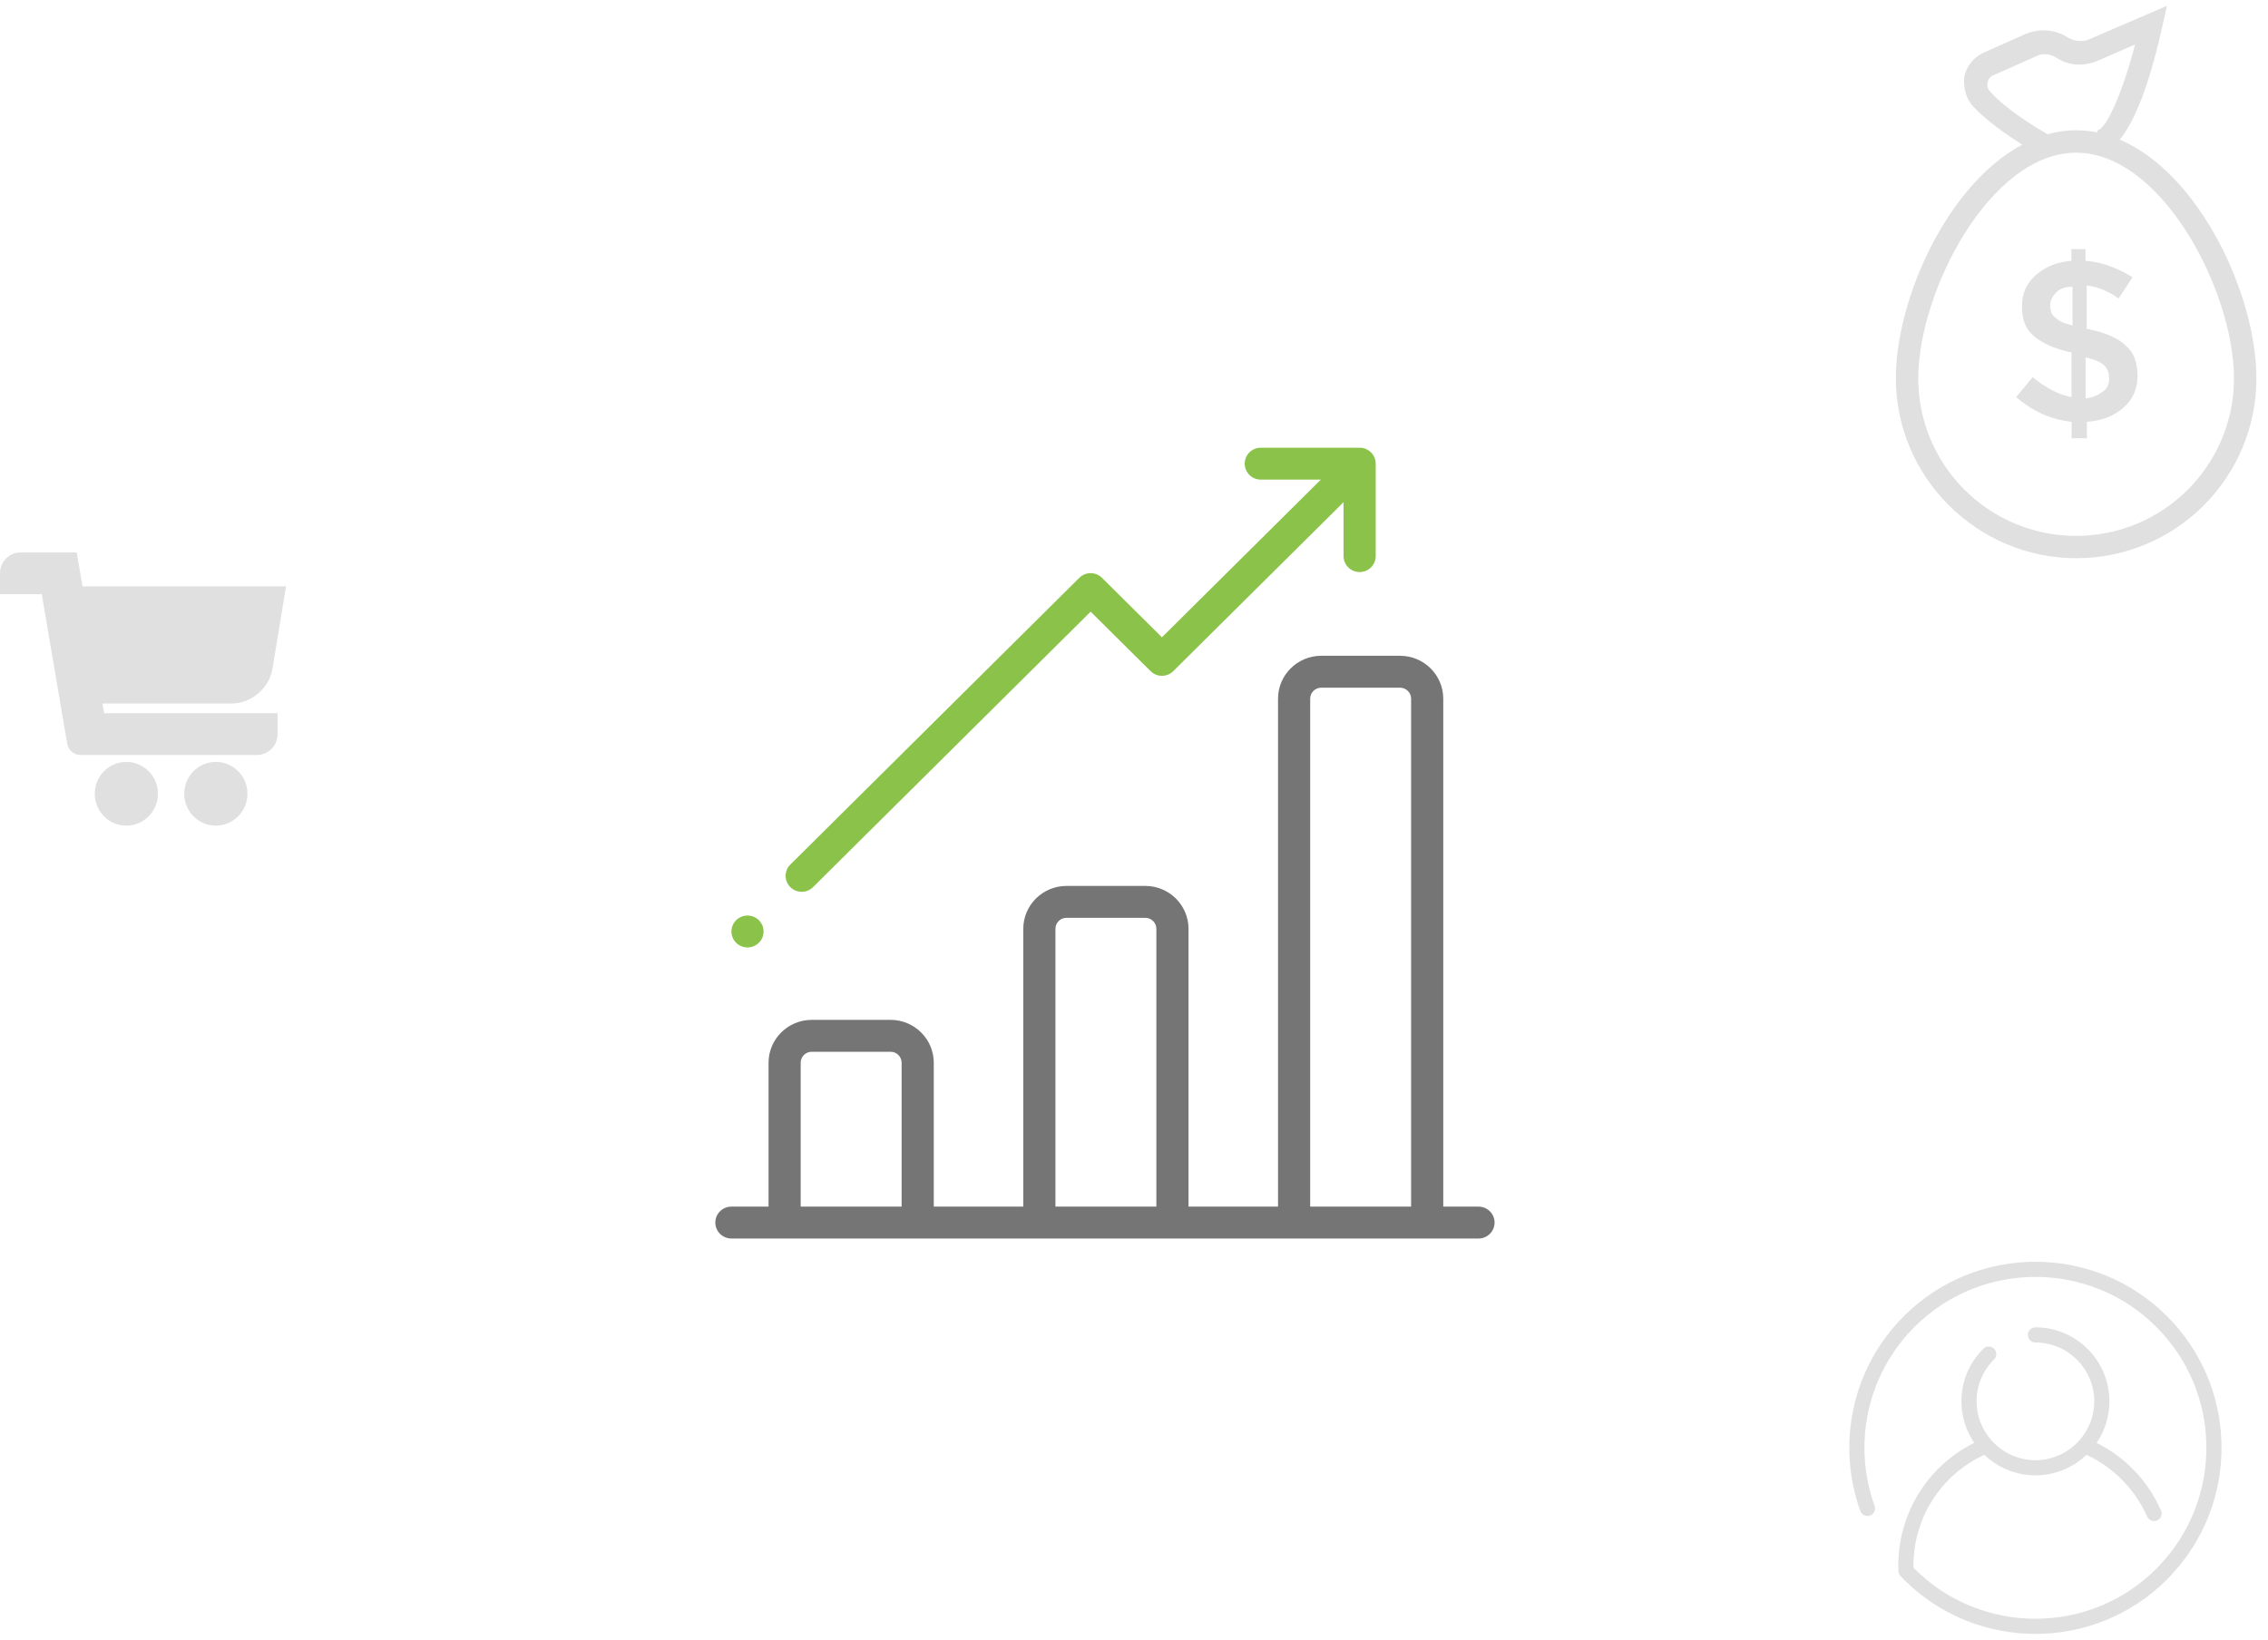 <?xml version="1.0" encoding="utf-8"?>
<svg width="390px" height="282px" viewBox="0 0 390 282" version="1.1" xmlns:xlink="http://www.w3.org/1999/xlink" xmlns="http://www.w3.org/2000/svg">
  <desc>Created with Lunacy</desc>
  <defs>
    <path d="M11.348 0L12.341 5.834L47.008 5.834L44.862 18.866C44.395 21.688 41.721 23.979 38.889 23.979L15.427 23.979L16.051 27.653L45.727 27.653L45.727 30.243C45.727 31.678 44.58 32.837 43.162 32.837L12.796 32.837C12.207 32.837 11.65 32.363 11.55 31.777L7.028 5.184L0 5.184L0 2.593C0 1.16 1.146 0 2.564 0L11.348 0ZM36.111 44.988C33.665 44.988 31.681 42.981 31.681 40.507C31.681 38.033 33.665 36.023 36.111 36.023C38.561 36.023 40.549 38.033 40.549 40.507C40.549 42.981 38.561 44.988 36.111 44.988ZM16.292 40.507C16.292 38.032 18.277 36.026 20.726 36.026C23.175 36.026 25.159 38.032 25.159 40.507C25.159 42.983 23.175 44.99 20.726 44.99C18.277 44.99 16.292 42.983 16.292 40.507Z" transform="translate(0 95.004)" id="path_1" />
  </defs>
  <g id="illustration" transform="translate(1 1)">
    <path d="M109.98 0.803C110.556 1.375 110.822 2.136 110.782 2.885C110.785 2.929 110.789 2.973 110.789 3.017L110.789 18.64C110.789 20.155 109.552 21.383 108.026 21.383C106.498 21.383 105.261 20.155 105.261 18.64L105.261 9.366L75.984 38.422C74.903 39.494 73.153 39.494 72.074 38.422L61.769 28.196L14.036 75.569C13.495 76.105 12.789 76.373 12.08 76.373C11.373 76.373 10.666 76.105 10.126 75.57C9.046 74.498 9.046 72.762 10.126 71.69L59.816 22.378C60.332 21.863 61.035 21.574 61.769 21.574C62.502 21.574 63.205 21.863 63.723 22.378L74.028 32.604L101.353 5.486L91.026 5.486C89.5 5.486 88.263 4.258 88.263 2.743C88.263 1.228 89.5 0 91.026 0L107.749 0C107.795 0 107.837 0.005 107.882 0.006C108.637 -0.032 109.404 0.231 109.98 0.803ZM5.528 83.201C5.528 81.686 4.291 80.458 2.764 80.458C1.237 80.458 0 81.686 0 83.201C0 84.716 1.237 85.944 2.764 85.944C4.291 85.944 5.528 84.716 5.528 83.201Z" transform="translate(124.775 75.998)" id="Combined-shape-1864" fill="#8BC34A" fill-rule="evenodd" stroke="none" />
    <path d="M45.801 3.645C44.716 8.569 42.216 18.535 38.497 23.013C52.272 28.868 61.998 49.768 61.998 64.077C61.998 81.06 48.223 95 30.999 95C13.987 95 0 81.06 0 64.077C0 50.408 8.873 30.691 21.738 23.886C19.084 22.199 15.46 19.698 13.194 17.197C11.973 15.782 11.585 13.959 11.779 12.137C12.185 10.314 13.387 8.899 15.014 8.085L22.3 4.847C24.722 3.839 27.356 4.033 29.584 5.448C30.612 6.049 31.812 6.262 33.033 5.855L46.614 0L45.801 3.645ZM15.808 13.145C15.614 13.746 15.808 14.347 16.216 14.754C18.89 17.759 23.927 20.861 26.097 22.082C27.686 21.637 29.333 21.404 30.999 21.404C32.239 21.404 33.44 21.52 34.642 21.773L34.642 21.404C36.268 21.21 39.098 14.541 41.132 6.65L34.642 9.481C32.219 10.489 29.584 10.295 27.55 8.88C26.523 8.279 25.11 8.085 24.101 8.686L16.816 11.924C16.216 12.137 15.808 12.738 15.808 13.145ZM30.999 91.161C16.003 91.161 3.856 79.025 3.856 64.077C3.856 49.128 16.216 25.262 30.999 25.262C45.782 25.262 58.142 49.109 58.142 64.077C58.142 79.025 45.994 91.161 30.999 91.161ZM33.014 55.585C36.056 56.186 38.285 57.194 39.504 58.416C40.919 59.637 41.54 61.246 41.558 63.669C41.558 65.879 40.745 67.702 39.136 69.117C37.529 70.533 35.494 71.347 32.859 71.541L32.859 74.371L30.225 74.371L30.225 71.541C26.561 71.134 23.52 69.718 20.692 67.295L23.52 63.863C25.748 65.686 27.976 66.888 30.205 67.295L30.205 59.617C27.356 59.016 25.128 58.008 23.714 56.787C22.281 55.565 21.68 53.937 21.68 51.727C21.68 49.517 22.474 47.694 24.101 46.278C25.729 44.863 27.764 44.049 30.185 43.855L30.185 41.839L32.607 41.839L32.607 43.855C35.436 44.049 38.071 45.077 40.705 46.686L38.285 50.33C36.676 49.109 34.642 48.295 32.82 48.101L32.82 55.585L33.014 55.585ZM30.379 48.314L30.379 54.979C28.764 54.573 27.973 54.167 27.356 53.568C26.755 53.161 26.543 52.347 26.543 51.552C26.543 50.544 26.949 49.943 27.55 49.322C28.151 48.721 28.965 48.314 30.379 48.314ZM30.379 54.979L30.379 54.984L30.399 54.984L30.379 54.979ZM32.626 67.527C34.041 67.314 34.856 66.907 35.669 66.306C36.463 65.686 36.676 64.891 36.676 64.096C36.676 63.282 36.463 62.468 35.862 61.866C35.261 61.265 34.255 60.858 32.626 60.451L32.626 67.527Z" transform="translate(325.006 0)" id="Combined-shape-1866" fill="#E0E0E0" fill-rule="evenodd" stroke="none" />
    <path d="M125.173 94.732L131.235 94.732C132.761 94.732 133.999 95.96 133.999 97.475C133.999 98.99 132.761 100.218 131.235 100.218L2.763 100.218C1.236 100.218 0 98.99 0 97.475C0 95.96 1.236 94.732 2.763 94.732L9.153 94.732L9.153 69.988C9.153 65.922 12.486 62.614 16.583 62.614L30.134 62.614C34.23 62.614 37.563 65.922 37.563 69.988L37.563 94.732L52.956 94.732L52.956 46.954C52.956 42.888 56.29 39.58 60.388 39.58L73.937 39.58C78.035 39.58 81.368 42.888 81.368 46.954L81.368 94.732L96.762 94.732L96.762 7.374C96.762 3.308 100.095 0 104.192 0L117.742 0C121.839 0 125.173 3.308 125.173 7.374L125.173 94.732ZM102.29 94.732L119.645 94.732L119.645 7.374C119.645 6.333 118.791 5.486 117.742 5.486L104.192 5.486C103.143 5.486 102.29 6.333 102.29 7.374L102.29 94.732ZM75.84 94.732L58.485 94.732L58.485 46.954C58.485 45.913 59.338 45.066 60.388 45.066L73.937 45.066C74.986 45.066 75.84 45.913 75.84 46.954L75.84 94.732ZM14.68 94.732L32.034 94.732L32.034 69.988C32.034 68.947 31.181 68.1 30.133 68.1L16.582 68.1C15.533 68.1 14.68 68.947 14.68 69.988L14.68 94.732Z" transform="translate(122.006 111.782)" id="Combined-shape-1865" fill="#757575" fill-rule="evenodd" stroke="none" />
    <g id="Combined-shape-1867">
      <use xlink:href="#path_1" fill="none" stroke="#E0E0E0" stroke-width="2" />
      <use stroke="none" fill="#E0E0E0" xlink:href="#path_1" fill-rule="evenodd" />
    </g>
    <path d="M54.637 9.362C42.157 -3.121 21.852 -3.121 9.373 9.362C4.994 13.741 1.999 19.244 0.711 25.274C-0.543 31.145 -0.132 37.228 1.898 42.865C2.143 43.542 2.889 43.893 3.567 43.649C4.244 43.405 4.594 42.659 4.35 41.982C2.484 36.803 2.106 31.213 3.258 25.818C4.442 20.281 7.192 15.228 11.214 11.205C22.678 -0.262 41.332 -0.262 52.795 11.205C58.255 16.666 61.31 23.924 61.4 31.644C61.489 39.35 58.618 46.667 53.316 52.246C53.253 52.312 53.191 52.379 53.129 52.445C53.02 52.562 52.909 52.68 52.795 52.795C41.332 64.261 22.678 64.261 11.214 52.795C11.154 52.734 11.094 52.672 11.036 52.609C11.033 52.489 11.029 52.37 11.029 52.254C11.029 51.991 11.035 51.73 11.045 51.47C11.048 51.383 11.053 51.296 11.059 51.21C11.068 51.037 11.075 50.864 11.087 50.691C11.096 50.589 11.106 50.487 11.116 50.385C11.13 50.229 11.141 50.075 11.159 49.92C11.172 49.811 11.186 49.702 11.2 49.594C11.218 49.447 11.236 49.3 11.258 49.154C11.274 49.043 11.293 48.933 11.312 48.823C11.335 48.681 11.358 48.538 11.384 48.397C11.405 48.285 11.429 48.174 11.451 48.063C11.479 47.924 11.505 47.785 11.537 47.647C11.562 47.536 11.59 47.424 11.617 47.313C11.649 47.178 11.682 47.042 11.717 46.907C11.746 46.795 11.778 46.685 11.809 46.574C11.846 46.441 11.882 46.307 11.923 46.176C11.955 46.065 11.992 45.955 12.027 45.845C12.068 45.714 12.11 45.584 12.155 45.454C12.192 45.345 12.23 45.236 12.27 45.128C12.316 44.999 12.363 44.871 12.411 44.743C12.453 44.635 12.494 44.528 12.538 44.421C12.588 44.295 12.64 44.169 12.693 44.044C12.738 43.938 12.784 43.832 12.83 43.726C12.886 43.602 12.942 43.479 12.999 43.356C13.048 43.252 13.098 43.148 13.149 43.044C13.208 42.922 13.268 42.801 13.329 42.68C13.382 42.578 13.436 42.477 13.489 42.375C13.554 42.255 13.618 42.136 13.684 42.017C13.74 41.917 13.796 41.818 13.854 41.719C13.922 41.602 13.992 41.485 14.062 41.368C14.121 41.271 14.181 41.173 14.242 41.076C14.315 40.961 14.387 40.847 14.461 40.733C14.525 40.638 14.588 40.543 14.652 40.449C14.73 40.336 14.806 40.224 14.885 40.113C14.952 40.02 15.017 39.928 15.085 39.836C15.165 39.726 15.249 39.617 15.332 39.508C15.401 39.418 15.47 39.328 15.539 39.239C15.625 39.132 15.713 39.025 15.8 38.919C15.87 38.832 15.943 38.745 16.015 38.659C16.106 38.554 16.196 38.45 16.289 38.346C16.363 38.262 16.438 38.178 16.513 38.096C16.607 37.993 16.703 37.892 16.8 37.79C16.877 37.71 16.953 37.629 17.031 37.549C17.13 37.449 17.23 37.351 17.331 37.252C17.411 37.175 17.489 37.097 17.57 37.021C17.674 36.923 17.779 36.827 17.885 36.731C17.966 36.658 18.046 36.584 18.128 36.512C18.236 36.416 18.348 36.322 18.46 36.228C18.541 36.159 18.622 36.089 18.704 36.022C18.82 35.928 18.938 35.836 19.055 35.744C19.137 35.68 19.22 35.614 19.303 35.551C19.425 35.457 19.552 35.366 19.678 35.275C19.758 35.218 19.837 35.158 19.917 35.102C20.057 35.004 20.198 34.909 20.342 34.814C20.412 34.768 20.481 34.719 20.551 34.673C20.737 34.553 20.925 34.436 21.115 34.321C21.144 34.303 21.173 34.284 21.202 34.266C21.422 34.135 21.645 34.007 21.871 33.883C21.948 33.841 22.027 33.801 22.105 33.759C22.254 33.679 22.404 33.599 22.557 33.522C22.653 33.473 22.754 33.427 22.852 33.38C22.976 33.319 23.1 33.259 23.224 33.201C25.586 35.456 28.736 36.734 32.005 36.734C35.274 36.734 38.424 35.456 40.785 33.2C45.395 35.334 49.167 39.162 51.215 43.818C51.504 44.476 52.273 44.776 52.932 44.486C53.59 44.196 53.889 43.427 53.599 42.769C51.359 37.676 47.459 33.607 42.523 31.15C43.955 29.049 44.73 26.567 44.73 24.006C44.73 16.988 39.022 11.278 32.005 11.278C31.286 11.278 30.702 11.862 30.702 12.581C30.702 13.301 31.286 13.884 32.005 13.884C37.585 13.884 42.124 18.425 42.124 24.006C42.124 26.502 41.197 28.905 39.514 30.772C39.513 30.772 39.513 30.773 39.513 30.773C37.591 32.905 34.854 34.128 32.005 34.128C29.155 34.128 26.419 32.905 24.498 30.773C24.497 30.772 24.495 30.772 24.495 30.772C22.813 28.904 21.887 26.502 21.887 24.006C21.887 21.282 22.951 18.727 24.889 16.811C25.4 16.304 25.404 15.479 24.897 14.968C24.392 14.456 23.567 14.452 23.055 14.958C20.621 17.366 19.28 20.58 19.28 24.006C19.28 26.564 20.053 29.044 21.484 31.144C21.471 31.15 21.457 31.157 21.445 31.164C21.343 31.215 21.245 31.268 21.144 31.32C20.99 31.4 20.834 31.48 20.682 31.563C20.575 31.621 20.47 31.683 20.363 31.743C20.22 31.824 20.078 31.904 19.938 31.987C19.828 32.052 19.721 32.119 19.614 32.185C19.479 32.268 19.346 32.351 19.212 32.436C19.104 32.506 18.997 32.577 18.89 32.649C18.762 32.734 18.634 32.82 18.507 32.909C18.401 32.983 18.294 33.059 18.189 33.135C18.066 33.224 17.943 33.314 17.82 33.405C17.715 33.484 17.613 33.563 17.511 33.643C17.39 33.735 17.272 33.829 17.155 33.924C17.053 34.006 16.952 34.089 16.853 34.173C16.736 34.269 16.623 34.367 16.509 34.465C16.41 34.55 16.313 34.637 16.216 34.724C16.104 34.824 15.994 34.926 15.885 35.028C15.791 35.117 15.695 35.206 15.602 35.295C15.494 35.4 15.388 35.506 15.28 35.613C15.19 35.704 15.1 35.795 15.01 35.887C14.905 35.996 14.802 36.108 14.699 36.218C14.613 36.312 14.525 36.404 14.441 36.499C14.338 36.613 14.237 36.73 14.136 36.847C14.056 36.941 13.974 37.034 13.894 37.128C13.793 37.251 13.694 37.376 13.593 37.5C13.52 37.592 13.443 37.683 13.371 37.777C13.267 37.912 13.166 38.049 13.065 38.186C13 38.272 12.934 38.356 12.872 38.443C12.743 38.621 12.619 38.802 12.495 38.983C12.463 39.031 12.43 39.077 12.397 39.126C12.243 39.355 12.095 39.587 11.949 39.822C11.9 39.902 11.851 39.985 11.802 40.066C11.709 40.222 11.614 40.379 11.524 40.537C11.467 40.636 11.414 40.736 11.36 40.836C11.28 40.979 11.2 41.122 11.124 41.267C11.068 41.375 11.014 41.483 10.959 41.592C10.888 41.732 10.818 41.871 10.749 42.013C10.695 42.125 10.644 42.239 10.591 42.352C10.527 42.492 10.463 42.631 10.401 42.772C10.351 42.889 10.301 43.005 10.253 43.123C10.195 43.263 10.136 43.404 10.079 43.545C10.032 43.664 9.987 43.784 9.942 43.904C9.888 44.046 9.836 44.188 9.784 44.331C9.743 44.452 9.7 44.575 9.66 44.697C9.61 44.84 9.563 44.984 9.518 45.129C9.479 45.252 9.442 45.376 9.406 45.499C9.362 45.646 9.319 45.792 9.279 45.94C9.245 46.064 9.212 46.188 9.178 46.313C9.141 46.462 9.105 46.611 9.068 46.761C9.038 46.886 9.009 47.011 8.981 47.137C8.948 47.288 8.916 47.441 8.886 47.594C8.862 47.719 8.836 47.844 8.812 47.97C8.785 48.126 8.76 48.283 8.734 48.44C8.714 48.564 8.693 48.687 8.675 48.811C8.65 48.973 8.631 49.136 8.611 49.299C8.595 49.42 8.579 49.54 8.566 49.661C8.547 49.832 8.533 50.004 8.518 50.176C8.508 50.29 8.496 50.404 8.487 50.519C8.474 50.711 8.464 50.904 8.456 51.097C8.451 51.192 8.444 51.288 8.44 51.383C8.429 51.672 8.424 51.963 8.424 52.255C8.424 52.569 8.433 52.867 8.448 53.195C8.451 53.271 8.462 53.345 8.476 53.417C8.477 53.423 8.478 53.428 8.479 53.434C8.496 53.505 8.518 53.573 8.544 53.639C8.548 53.646 8.549 53.652 8.553 53.659C8.581 53.724 8.614 53.786 8.652 53.845C8.657 53.853 8.661 53.86 8.667 53.867C8.705 53.925 8.748 53.98 8.796 54.03C8.799 54.034 8.801 54.039 8.805 54.042C8.805 54.042 8.978 54.225 8.978 54.225C9.107 54.364 9.236 54.503 9.372 54.638C15.611 60.88 23.808 64.001 32.005 64.001C40.201 64.001 48.397 60.88 54.636 54.638C54.772 54.503 54.902 54.364 55.031 54.225C55.031 54.225 55.203 54.042 55.203 54.042C60.976 47.968 64.102 40.003 64.004 31.615C63.907 23.209 60.581 15.307 54.637 9.362Z" transform="translate(317.001 215.998)" id="Forma-1" fill="#E0E0E0" fill-rule="evenodd" stroke="none" />
  </g>
</svg>